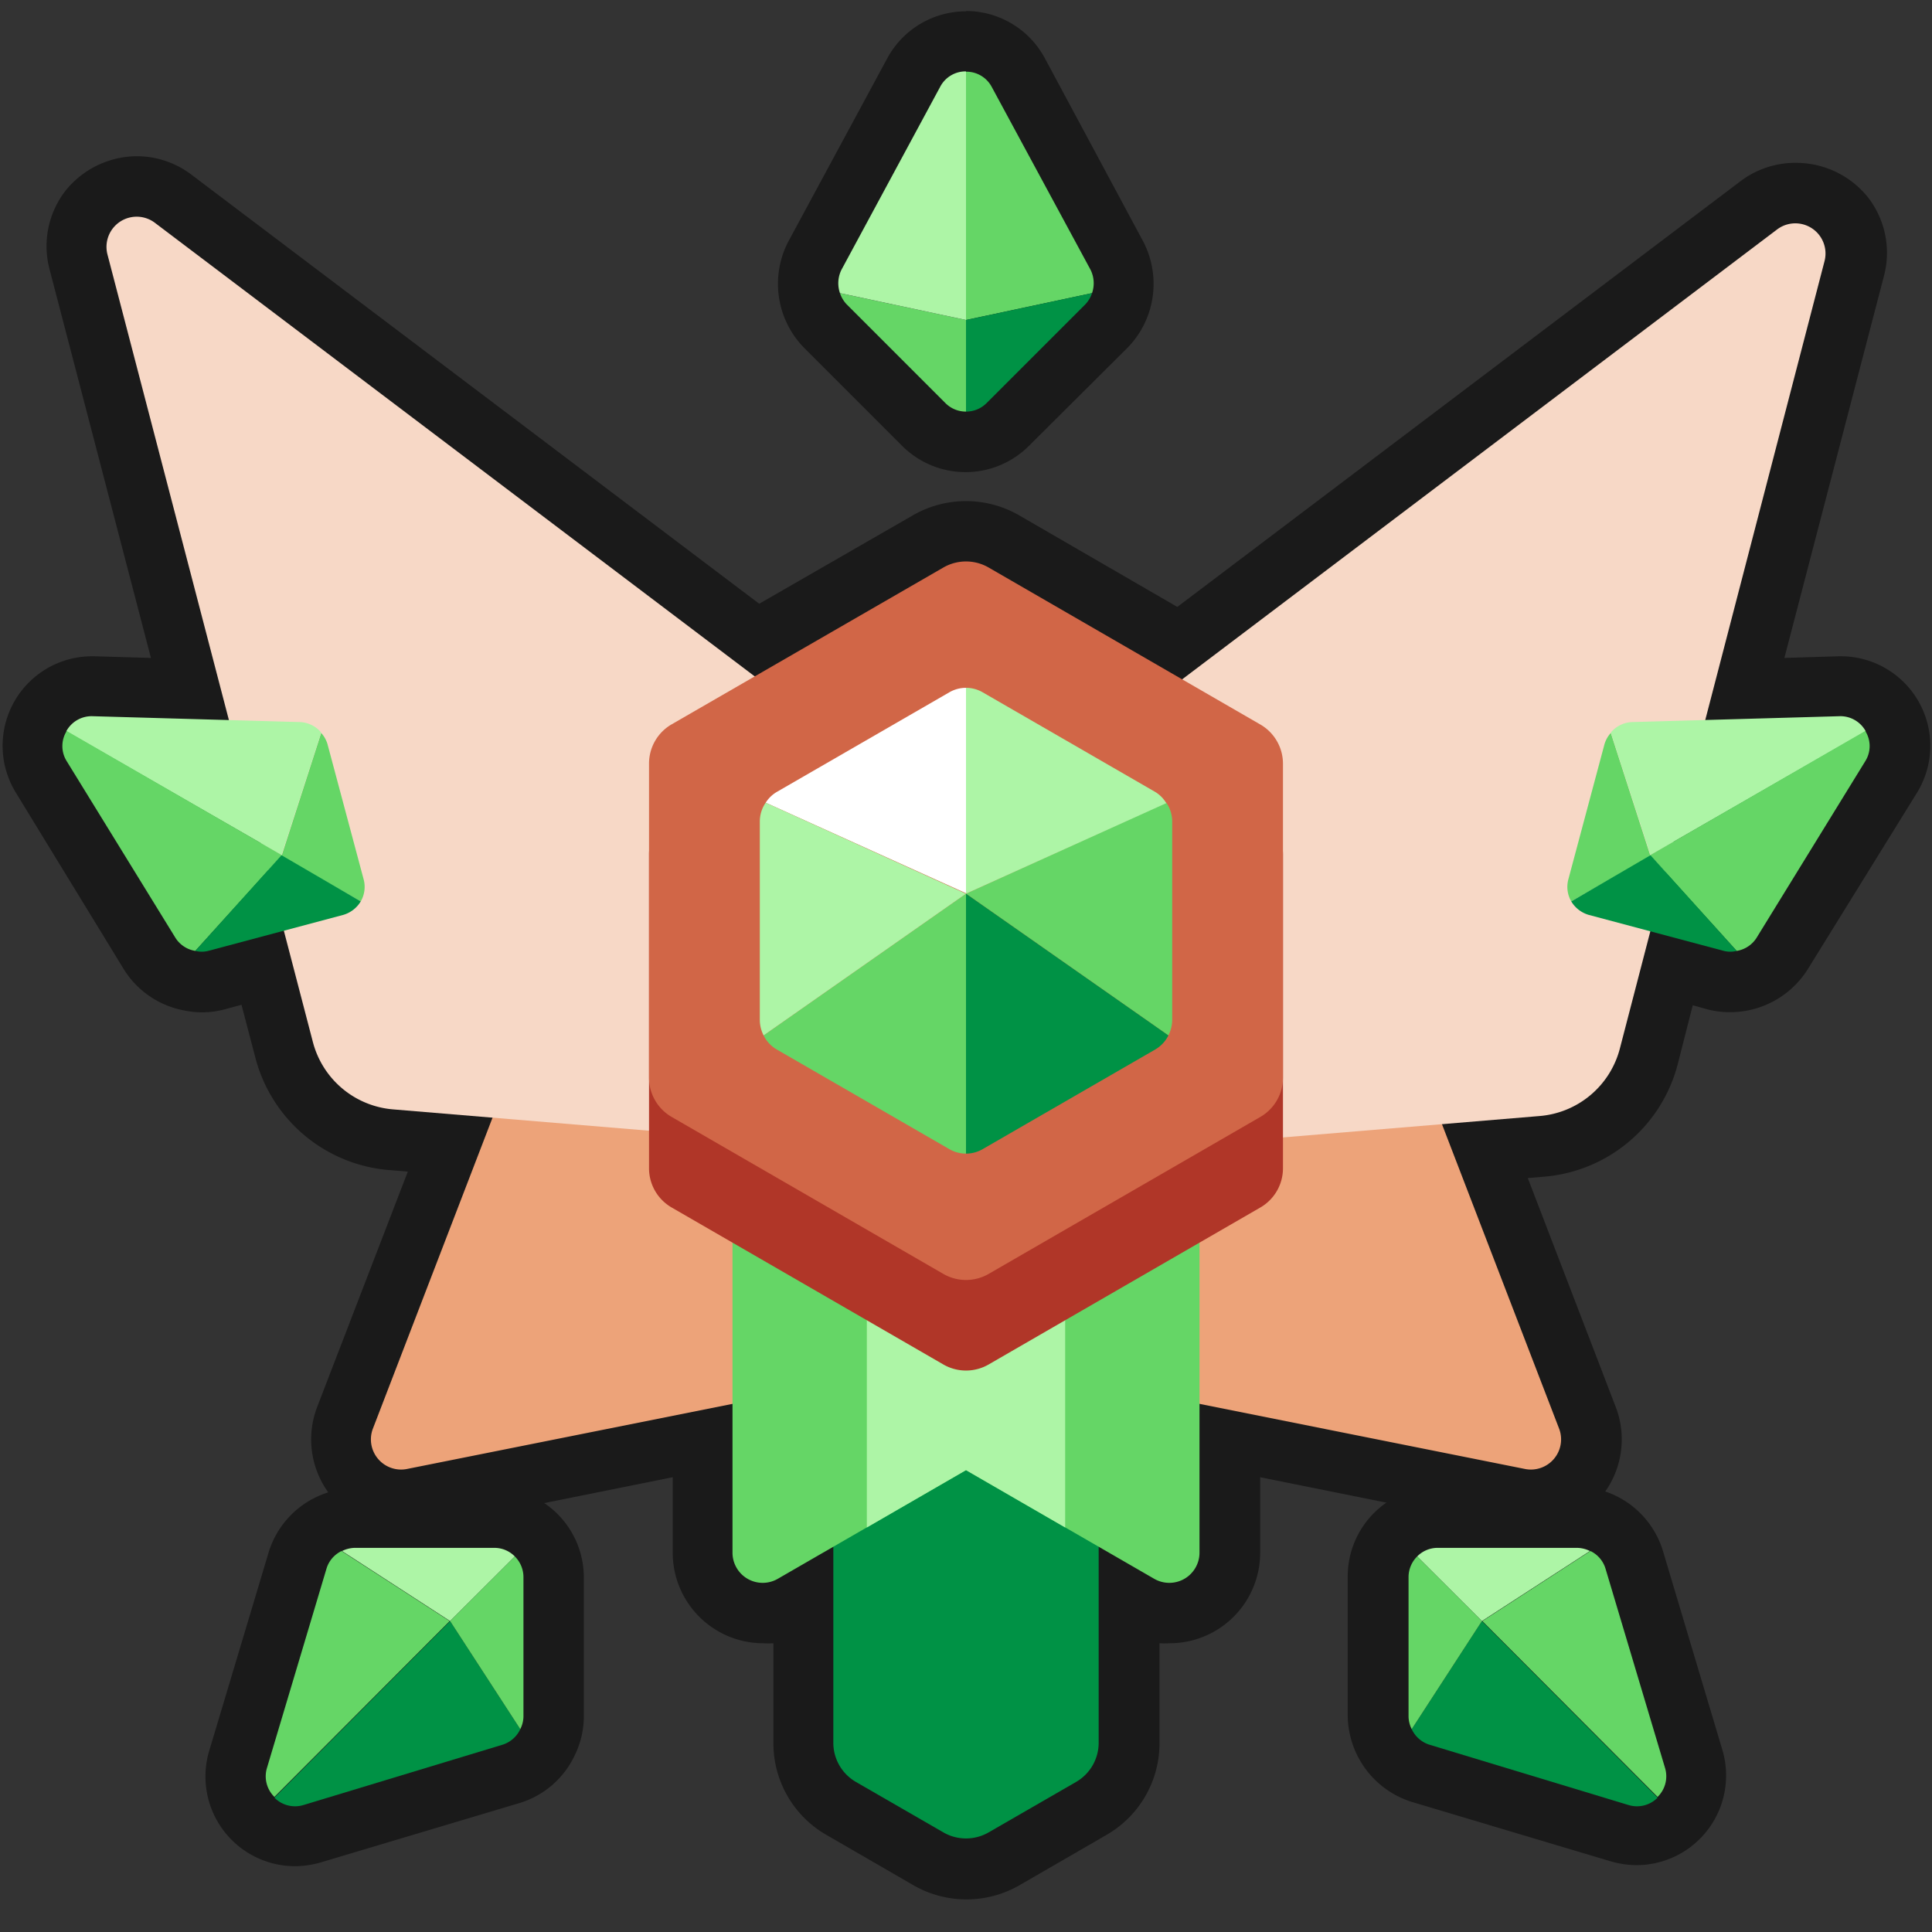 <svg xmlns="http://www.w3.org/2000/svg" viewBox="0 0 128 128"><rect x="0" y="0" width="128" height="128" fill="#333333" stroke="none"/><defs><style>.cls-1{fill:#1a1a1a;}.cls-2{fill:#eda379;}.cls-3{fill:#f7d8c6;}.cls-4{opacity:0;}.cls-5{fill:#009245;}.cls-6{fill:#65d666;}.cls-7{fill:#adf5a6;}.cls-8{fill:#b03628;}.cls-9{fill:#d16647;}.cls-10{fill:#fff;}</style></defs><title>hexagon-wood-12</title><g id="Layer_2" data-name="Layer 2"><g id="Hexagon"><path class="cls-1" d="M64,123.8a5,5,0,0,1-2.5-.67l-5.79-3.34a5,5,0,0,1-2.5-4.33V106l-.67.38a4,4,0,0,1-6-3.46v-7.4L27.35,99.33a4.45,4.45,0,0,1-.81.08A4,4,0,0,1,22.82,94l7-18.12-3.91-.32a8,8,0,0,1-7.09-6l-1.42-5.45-3.07.82a3.3,3.3,0,0,1-1,.13,4.41,4.41,0,0,1-.79-.08,4,4,0,0,1-2.64-1.78L2.71,51.48a3.94,3.94,0,0,1,3.35-6l6.51.18L5.19,17.36a3.92,3.92,0,0,1,.69-3.44,4.07,4.07,0,0,1,3.19-1.57,4,4,0,0,1,2.4.81L50.15,42.42,61.5,35.87a5,5,0,0,1,5,0l11.68,6.74,38.35-29a3.94,3.94,0,0,1,2.4-.82,4,4,0,0,1,3.19,1.58,3.92,3.92,0,0,1,.69,3.44l-7.26,27.85,6.39-.18a3.94,3.94,0,0,1,3.35,6l-7.22,11.73A4,4,0,0,1,115.43,65a4.41,4.41,0,0,1-.79.08,3.3,3.3,0,0,1-1-.13l-3-.79L109.2,70a8,8,0,0,1-7.09,6l-3.74.31L105.18,94a4,4,0,0,1-3.72,5.44,4.45,4.45,0,0,1-.81-.08L81.46,95.47v7.4a4,4,0,0,1-4,4,3.92,3.92,0,0,1-2-.54l-.68-.38v9.51a5,5,0,0,1-2.5,4.33l-5.79,3.34A5,5,0,0,1,64,123.8Z"/><path class="cls-1" d="M9.07,14.35a1.93,1.93,0,0,1,1.19.41L50,44.81,62.5,37.6a3,3,0,0,1,3,0L78.33,45l39.41-29.8a2,2,0,0,1,3.14,2.1l-7.94,30.44,8.94-.26h.06a1.93,1.93,0,0,1,1.64,3l-7.22,11.73a1.92,1.92,0,0,1-1.3.86,2,2,0,0,1-.42,0,1.54,1.54,0,0,1-.43-.06L109.3,61.7l-2,7.81A6,6,0,0,1,101.94,74l-6.4.52,7.77,20.19a2,2,0,0,1-1.85,2.72,2.85,2.85,0,0,1-.41,0L79.47,93v9.85a2,2,0,0,1-2,2,1.92,1.92,0,0,1-1-.27l-3.68-2.12v13a3,3,0,0,1-1.5,2.6L65.5,121.4a3,3,0,0,1-3,0l-5.79-3.34a3,3,0,0,1-1.5-2.6v-13l-3.68,2.12a1.92,1.92,0,0,1-1,.27,2,2,0,0,1-2-2V93L27,97.37a2.85,2.85,0,0,1-.41,0,2,2,0,0,1-1.85-2.72l7.93-20.62-6.56-.54a6,6,0,0,1-5.32-4.46l-1.93-7.4-5,1.34a1.54,1.54,0,0,1-.43.06,2,2,0,0,1-.42,0,1.92,1.92,0,0,1-1.3-.86L4.42,50.43a1.93,1.93,0,0,1,1.64-3h.06l9.06.26L7.12,16.86a2,2,0,0,1,2-2.51m0-4h0A6.1,6.1,0,0,0,4.29,12.7a6,6,0,0,0-1,5.17L10,43.59l-3.73-.11H6.06a5.93,5.93,0,0,0-5,9.05L8.23,64.26a6,6,0,0,0,4,2.69,5.69,5.69,0,0,0,2.62-.07L16,66.57l.92,3.51a10,10,0,0,0,8.86,7.44l1.24.1L21,93.25a6,6,0,0,0,6.78,8l16.79-3.38v5a6,6,0,0,0,6,6,5.12,5.12,0,0,0,.67,0v6.63a7,7,0,0,0,3.5,6.06l5.79,3.35a7.05,7.05,0,0,0,7,0l5.79-3.35a7,7,0,0,0,3.5-6.06v-6.63a5.12,5.12,0,0,0,.67,0,6,6,0,0,0,6-6v-5l16.79,3.38a6,6,0,0,0,6.78-8l-5.84-15.2,1.07-.09a10,10,0,0,0,8.86-7.44l1-3.92,1,.28a6.08,6.08,0,0,0,6.59-2.62L127,52.53a5.93,5.93,0,0,0-5-9.05h-.18l-3.6.11,6.59-25.28a6,6,0,0,0-1-5.17,6.1,6.1,0,0,0-4.78-2.35A6,6,0,0,0,115.32,12L78,40.21,67.5,34.13a7.05,7.05,0,0,0-7,0L50.3,40,12.68,11.57a6,6,0,0,0-3.61-1.22Z"/><path class="cls-1" d="M108.46,121.62a4,4,0,0,1-1.13-.17l-13.2-3.94a4.05,4.05,0,0,1-2.81-3.77v-9.25a3.93,3.93,0,0,1,3.94-3.94h9.25a3.87,3.87,0,0,1,1.69.4,4,4,0,0,1,2.08,2.41l4,13.19a4,4,0,0,1-1,3.91,3.9,3.9,0,0,1-2.78,1.16Z"/><path class="cls-1" d="M95.26,102.55h9.25a2,2,0,0,1,.83.21,1.9,1.9,0,0,1,1,1.17l3.94,13.19a1.95,1.95,0,0,1-1.85,2.5,2.23,2.23,0,0,1-.56-.08l-13.2-4a2,2,0,0,1-1.38-1.85v-9.25a1.93,1.93,0,0,1,.57-1.37,1.89,1.89,0,0,1,1.37-.57m0-4h0a5.94,5.94,0,0,0-5.94,5.93v9.26a6.06,6.06,0,0,0,4.24,5.69l13.19,3.94a6.26,6.26,0,0,0,1.71.25,5.94,5.94,0,0,0,5.68-7.64l-3.94-13.19a6,6,0,0,0-5.69-4.24Z"/><path class="cls-1" d="M19.54,121.62a3.9,3.9,0,0,1-2.78-1.16,4,4,0,0,1-1-3.91l3.95-13.19A3.92,3.92,0,0,1,21.8,101a3.75,3.75,0,0,1,1.69-.41h9.25a3.94,3.94,0,0,1,3.94,3.94v9.25a4.05,4.05,0,0,1-2.81,3.77l-13.2,3.94A4,4,0,0,1,19.54,121.62Z"/><path class="cls-1" d="M32.74,102.55a1.89,1.89,0,0,1,1.37.57,1.93,1.93,0,0,1,.57,1.37v9.25a2,2,0,0,1-1.38,1.85l-13.2,4a2.23,2.23,0,0,1-.56.08,1.95,1.95,0,0,1-1.85-2.5l3.94-13.19a1.9,1.9,0,0,1,1-1.17,2,2,0,0,1,.83-.21h9.25m0-4H23.49a6,6,0,0,0-5.69,4.24L13.86,116a5.94,5.94,0,0,0,5.68,7.64,6.26,6.26,0,0,0,1.71-.25l13.19-3.94a5.94,5.94,0,0,0,3.63-3.14,5.86,5.86,0,0,0,.61-2.55v-9.25a5.94,5.94,0,0,0-5.94-5.94Z"/><path class="cls-2" d="M24.69,94.69l10.08-26.2,27.9-6.78-.74,28.62-35,7A2,2,0,0,1,24.69,94.69Z"/><path class="cls-2" d="M103.31,94.69,93.23,68.49l-27.9-6.78.74,28.62,35,7A2,2,0,0,0,103.31,94.69Z"/><path class="cls-3" d="M10.26,14.76,58.41,51.17,50.05,75.5l-24-2a6,6,0,0,1-5.32-4.46L7.12,16.86A2,2,0,0,1,10.26,14.76Z"/><path class="cls-3" d="M117.74,15.2,69.59,51.61,78,75.94l24-2a6,6,0,0,0,5.32-4.47L120.88,17.3A2,2,0,0,0,117.74,15.2Z"/><g class="cls-4"><rect class="cls-1" width="128" height="128"/></g><path class="cls-5" d="M55.21,91v24.46a3,3,0,0,0,1.5,2.6l5.79,3.34a3,3,0,0,0,3,0l5.79-3.34a3,3,0,0,0,1.5-2.6V91Z"/><path class="cls-6" d="M64,70.4,48.53,79.33v23.54a2,2,0,0,0,3,1.73L64,97.4l12.47,7.2a2,2,0,0,0,3-1.73V79.33Z"/><polygon class="cls-7" points="57.43 101.2 64 97.4 70.57 101.2 70.57 74.2 64 70.4 57.43 74.2 57.43 101.2"/><path class="cls-8" d="M85,77.4V56.6a3,3,0,0,0-1.5-2.6l-18-10.4a3,3,0,0,0-3,0L44.48,54A3,3,0,0,0,43,56.6V77.4a3,3,0,0,0,1.5,2.6l18,10.4a3,3,0,0,0,3,0l18-10.4A3,3,0,0,0,85,77.4Z"/><path class="cls-9" d="M85,71.4V50.6a3,3,0,0,0-1.5-2.6l-18-10.4a3,3,0,0,0-3,0L44.48,48A3,3,0,0,0,43,50.6V71.4a3,3,0,0,0,1.5,2.6l18,10.4a3,3,0,0,0,3,0l18-10.4A3,3,0,0,0,85,71.4Z"/><path class="cls-10" d="M64,45.57a2.2,2.2,0,0,0-1.11.3l-11.43,6.6a2.16,2.16,0,0,0-.73.71l13.27,6Z"/><path class="cls-6" d="M50.59,68.6a2.23,2.23,0,0,0,.87.93l11.43,6.6a2.2,2.2,0,0,0,1.11.3V59.21Z"/><path class="cls-6" d="M77.41,68.6a2.31,2.31,0,0,0,.25-1V54.4a2.18,2.18,0,0,0-.39-1.22L64,59.21Z"/><path class="cls-7" d="M50.73,53.18a2.18,2.18,0,0,0-.39,1.22V67.6a2.31,2.31,0,0,0,.25,1L64,59.21Z"/><path class="cls-7" d="M76.54,52.47l-11.43-6.6a2.2,2.2,0,0,0-1.11-.3V59.21l13.27-6A2.16,2.16,0,0,0,76.54,52.47Z"/><path class="cls-5" d="M64,76.43a2.2,2.2,0,0,0,1.11-.3l11.43-6.6a2.23,2.23,0,0,0,.87-.93L64,59.21Z"/><path class="cls-7" d="M105.34,102.76a2,2,0,0,0-.83-.21H95.26a1.89,1.89,0,0,0-1.37.57l4.29,4.28Z"/><path class="cls-6" d="M109.82,119.05a1.91,1.91,0,0,0,.49-1.93l-3.94-13.19a1.9,1.9,0,0,0-1-1.17l-7.16,4.64Z"/><path class="cls-5" d="M94.7,115.59l13.2,4a1.92,1.92,0,0,0,1.92-.49L98.18,107.4l-4.65,7.16A1.93,1.93,0,0,0,94.7,115.59Z"/><path class="cls-6" d="M93.89,103.12a1.93,1.93,0,0,0-.57,1.37v9.25a1.92,1.92,0,0,0,.21.82l4.65-7.16Z"/><path class="cls-7" d="M22.66,102.76a2,2,0,0,1,.83-.21h9.25a1.89,1.89,0,0,1,1.37.57l-4.29,4.28Z"/><path class="cls-6" d="M18.18,119.05a1.91,1.91,0,0,1-.49-1.93l3.94-13.19a1.9,1.9,0,0,1,1-1.17l7.16,4.64Z"/><path class="cls-5" d="M33.3,115.59l-13.2,4a1.92,1.92,0,0,1-1.92-.49L29.82,107.4l4.65,7.16A1.93,1.93,0,0,1,33.3,115.59Z"/><path class="cls-6" d="M34.11,103.12a1.93,1.93,0,0,1,.57,1.37v9.25a1.92,1.92,0,0,1-.21.82l-4.65-7.16Z"/><path class="cls-6" d="M106.72,48.56a1.92,1.92,0,0,0-.42.75l-2.39,8.94a1.92,1.92,0,0,0,.19,1.47l5.25-3Z"/><path class="cls-7" d="M123.61,48.45a1.91,1.91,0,0,0-1.73-1l-13.76.39a1.94,1.94,0,0,0-1.4.69l2.63,8.12Z"/><path class="cls-6" d="M116.36,62.16l7.22-11.73a1.88,1.88,0,0,0,0-2l-14.26,8.23L115.06,63A1.92,1.92,0,0,0,116.36,62.16Z"/><path class="cls-5" d="M104.1,59.72a2,2,0,0,0,1.18.9L114.21,63a1.75,1.75,0,0,0,.85,0l-5.71-6.34Z"/><path class="cls-6" d="M21.28,48.56a1.92,1.92,0,0,1,.42.75l2.39,8.94a1.92,1.92,0,0,1-.19,1.47l-5.25-3Z"/><path class="cls-7" d="M4.39,48.45a1.91,1.91,0,0,1,1.73-1l13.76.39a1.94,1.94,0,0,1,1.4.69l-2.63,8.12Z"/><path class="cls-6" d="M11.64,62.16,4.42,50.43a1.88,1.88,0,0,1,0-2l14.26,8.23L12.94,63A1.92,1.92,0,0,1,11.64,62.16Z"/><path class="cls-5" d="M23.9,59.72a2,2,0,0,1-1.18.9L13.79,63a1.75,1.75,0,0,1-.85,0l5.71-6.34Z"/><path class="cls-1" d="M64,29.27a3.92,3.92,0,0,1-2.79-1.16l-6.54-6.54a3.86,3.86,0,0,1-.91-1.49A4,4,0,0,1,54,16.92L60.54,4.8a3.93,3.93,0,0,1,6.92,0L74,16.92a3.93,3.93,0,0,1,.22,3.17,3.76,3.76,0,0,1-.9,1.48l-6.55,6.54A3.88,3.88,0,0,1,64,29.27Z"/><path class="cls-1" d="M64,4.73a1.9,1.9,0,0,1,1.7,1l6.55,12.12a2,2,0,0,1,.1,1.55,2,2,0,0,1-.44.74L65.37,26.7a1.93,1.93,0,0,1-2.74,0l-6.54-6.54a2,2,0,0,1-.44-.74,2,2,0,0,1,.1-1.55L62.3,5.75a1.9,1.9,0,0,1,1.7-1m0-4a5.93,5.93,0,0,0-5.22,3.12L52.23,16a6.06,6.06,0,0,0,1,7l6.54,6.54a5.94,5.94,0,0,0,8.4,0L74.74,23a6.06,6.06,0,0,0,1-7L69.22,3.85A5.93,5.93,0,0,0,64,.73Z"/><path class="cls-6" d="M55.65,19.42a2,2,0,0,0,.44.74l6.54,6.54a1.92,1.92,0,0,0,1.37.57V21.2Z"/><path class="cls-7" d="M64,4.73a1.9,1.9,0,0,0-1.7,1L55.75,17.87a2,2,0,0,0-.1,1.55L64,21.2Z"/><path class="cls-6" d="M72.25,17.87,65.7,5.75a1.9,1.9,0,0,0-1.7-1V21.2l8.35-1.78A2,2,0,0,0,72.25,17.87Z"/><path class="cls-5" d="M64,27.27a1.92,1.92,0,0,0,1.37-.57l6.54-6.54a2,2,0,0,0,.44-.74L64,21.2Z"/></g></g></svg>